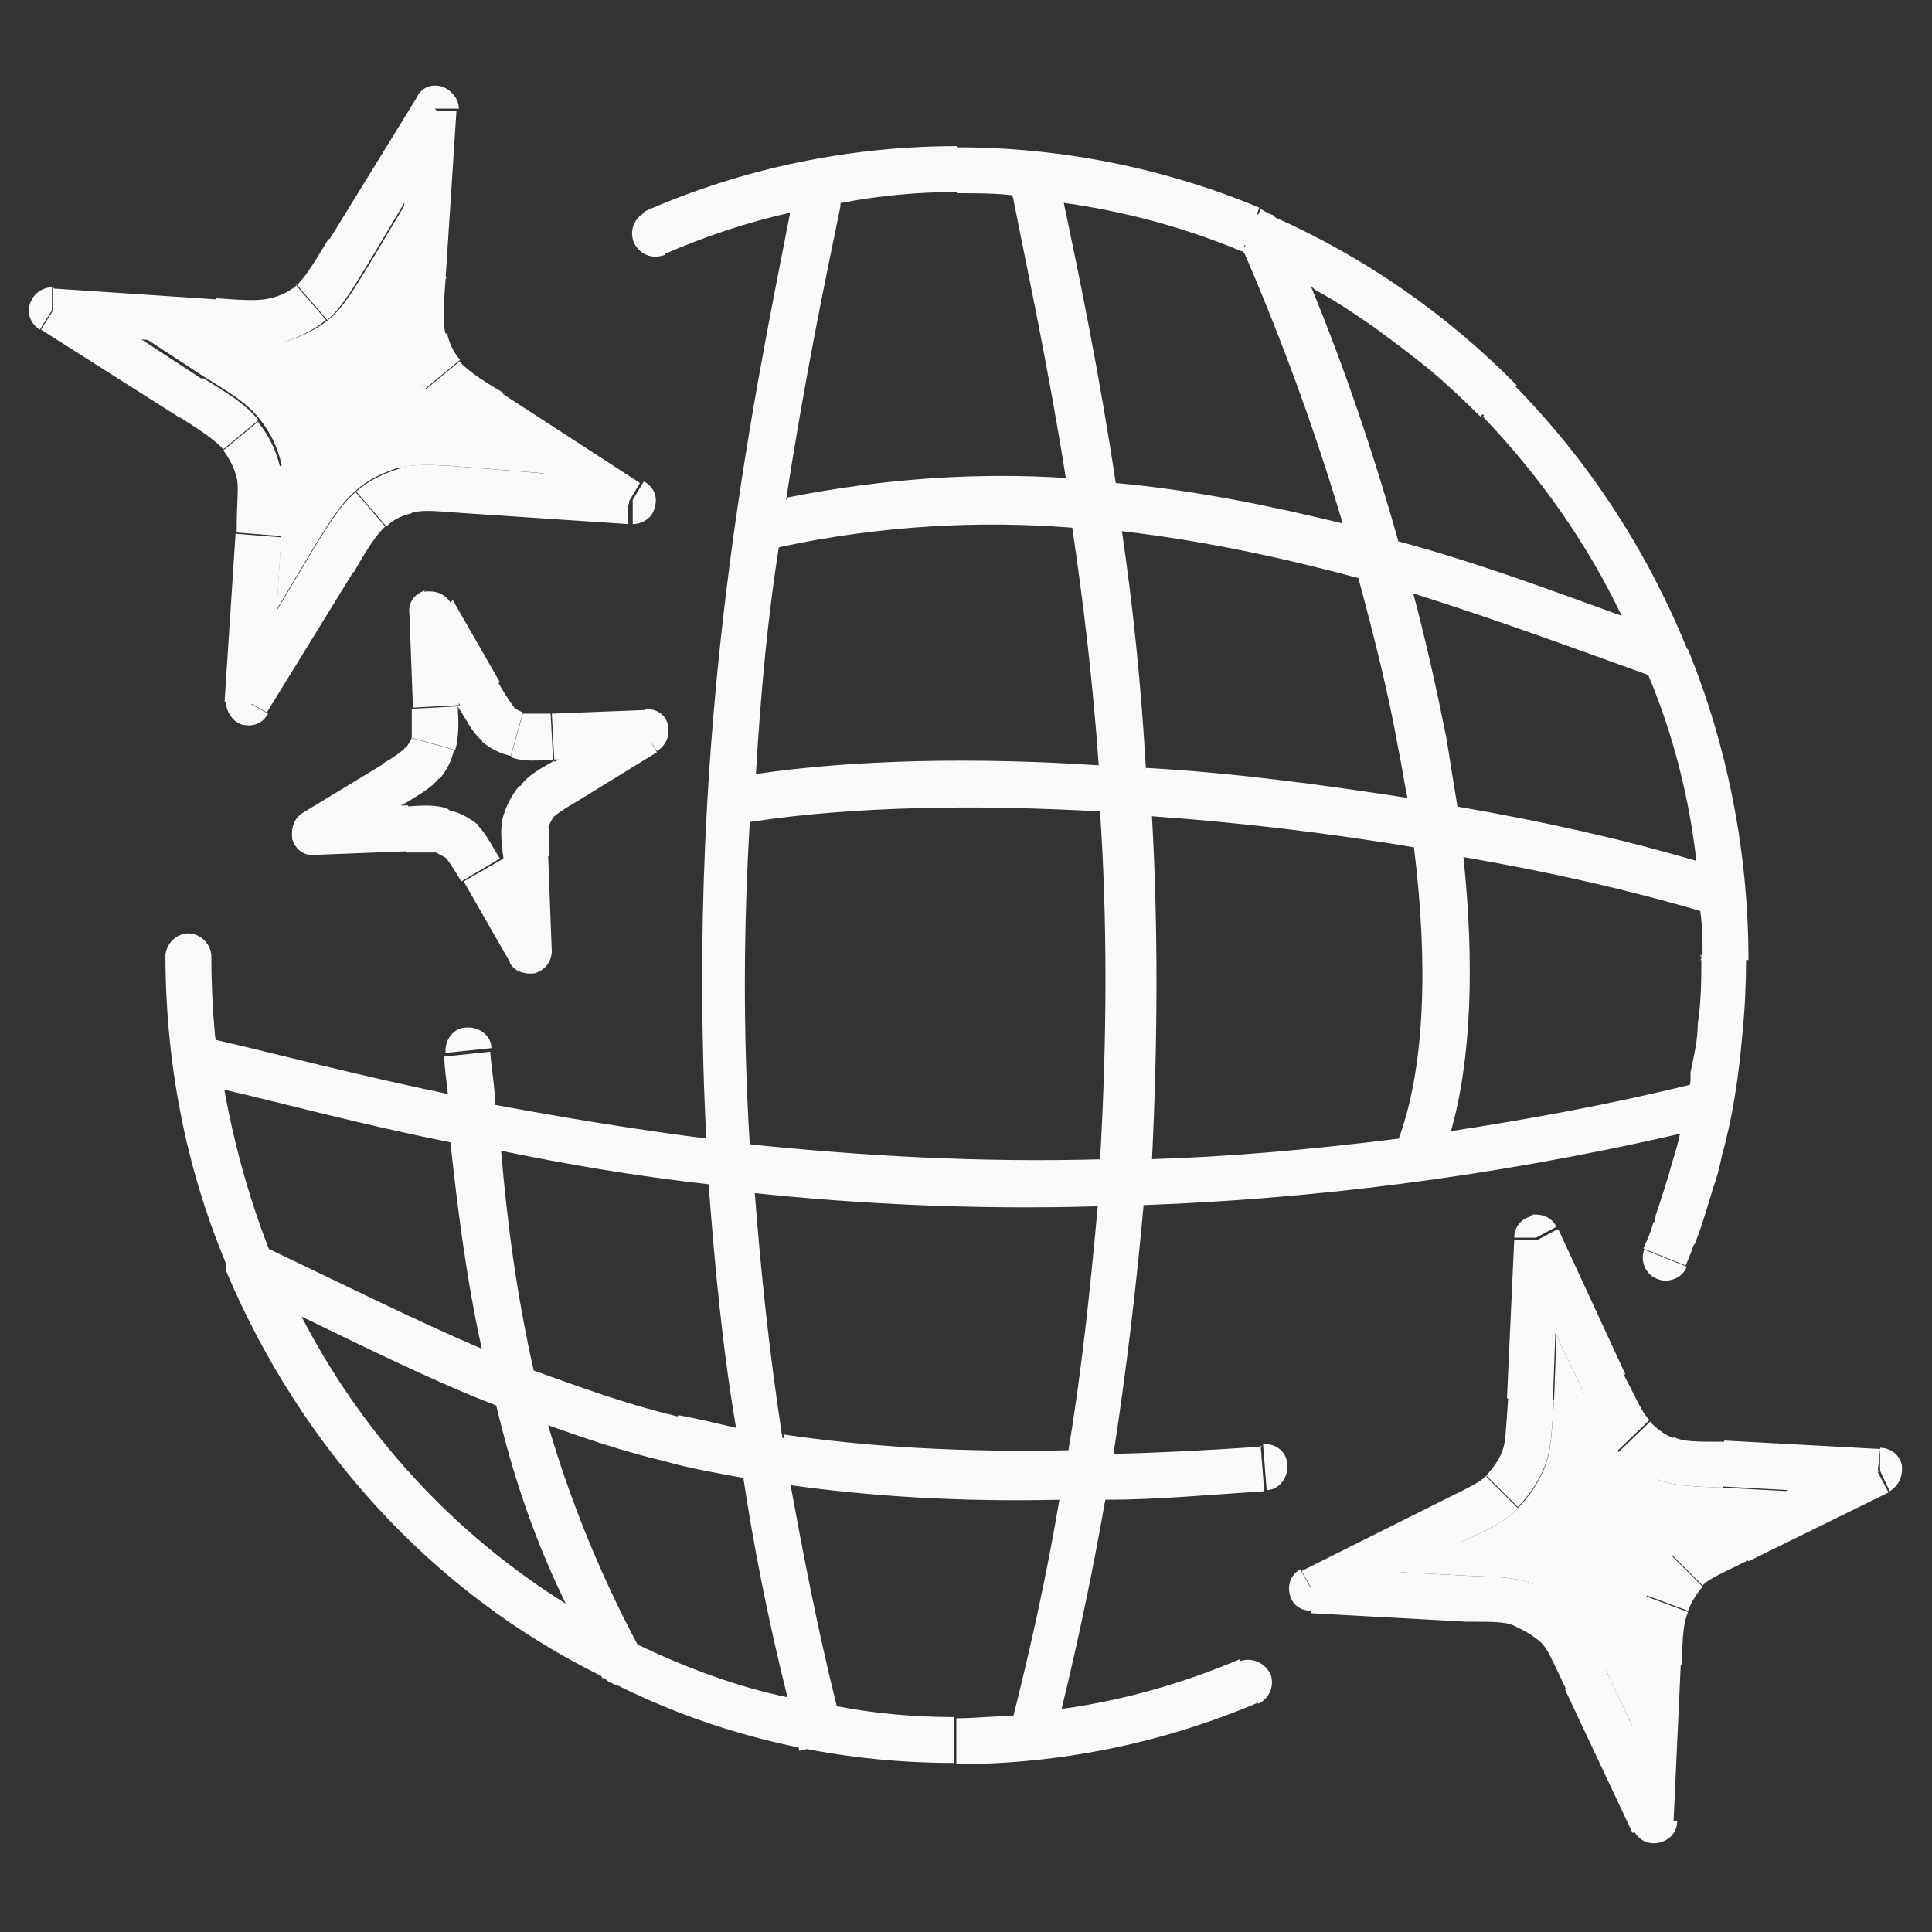 <?xml version="1.0" encoding="UTF-8"?>
<svg id="Calque_1" data-name="Calque 1" xmlns="http://www.w3.org/2000/svg" viewBox="0 0 16 16">
  <rect x="0" y="0" width="16" height="16" fill="#333333" stroke="none"/>
  <path d="m12.7,13.12l-.13.36c.07.03.13.07.19.12l.27-.26c-.09-.1-.21-.18-.33-.23Zm-.54-.07l-.02.38c.26,0,.35,0,.43.05l.13-.36c-.14-.06-.3-.06-.54-.07Zm.87.29l-.27.26c.06.06.09.14.21.39l.34-.16c-.09-.22-.17-.37-.27-.48Zm-.59-1.32c-.03.08-.08.14-.13.2l.26.26c.09-.09.17-.21.22-.33l-.35-.13Zm.05-.44c-.02.27-.02.37-.05.44l.35.13c.06-.15.06-.31.08-.56l-.38-.02Zm-.18.64c-.06.06-.13.09-.37.21l.16.34c.22-.1.37-.17.47-.28l-.26-.26Zm1.36-.45l-.27.26c.09.1.2.18.32.23l.14-.35c-.08-.03-.14-.08-.19-.13Zm.19.13l-.14.35c.15.06.31.06.55.07l.02-.38c-.26,0-.35,0-.43-.04Zm-.41-.52l-.34.16c.1.22.17.37.28.48l.27-.26c-.06-.06-.09-.14-.22-.39Zm.39,1.5c-.09.09-.17.21-.21.33l.35.13c.03-.08.07-.14.12-.2l-.26-.26Zm-.21.33c-.06.15-.07.31-.08.56l.38.02c0-.27.02-.37.05-.44l-.35-.13Zm.68-.62c-.21.1-.36.17-.47.28l.26.26c.06-.06.14-.09.38-.21l-.17-.34Zm-.76,1.17l-.03.55-.03.77h.19s0,0,0,0h.18s.06-1.31.06-1.31l-.38-.02Zm2.01-1.57l-.09-.17-.66.32-.5.25.17.34,1.16-.57-.09-.17Zm-1.28-.26l-.02.38.55.03.74.04v-.19s.02-.19.02-.19l-1.29-.07Zm-1.38-1.75l-.17.09h0l-.17.08.33.71.23.48.34-.16-.55-1.19Zm-.17.09h-.19s-.06,1.31-.06,1.31l.38.02.02-.54.03-.78h-.18Zm-.79,2.16l-1.16.58.09.16h0s.08.17.08.17l.65-.32.51-.25-.16-.34Zm-.35.59l-.73-.03v.37s1.28.07,1.28.07l.02-.38-.57-.03Zm1.94,1.3l-.23-.49-.34.16.56,1.19.17-.09h0l.16-.08-.33-.7ZM2.14,3.49l-.29.24c.05.07.09.14.11.23l.36-.09c-.03-.13-.09-.26-.18-.37Zm-.46-.35l-.2.31c.24.15.31.21.37.27l.29-.24c-.1-.13-.25-.22-.46-.35Zm.64.72l-.36.09c.02.09,0,.18,0,.46l.38.03c.02-.26.04-.43,0-.59Zm.14-1.5c-.07.06-.14.09-.22.11l.09.37c.13-.04.26-.1.37-.19l-.25-.29Zm.26-.38c-.15.25-.2.32-.26.38l.25.29c.12-.1.21-.26.34-.47l-.32-.2Zm-.48.49c-.09.02-.18.02-.45,0l-.03.38c.26.02.43.03.58,0l-.09-.37Zm1.46.29l-.37.09c.04.13.09.26.19.37l.29-.24c-.06-.07-.09-.14-.11-.23Zm.11.23l-.29.24c.09.12.25.22.45.35l.21-.32c-.24-.14-.31-.2-.37-.26Zm-.11-.69l-.38-.03c-.02.26-.03.43,0,.59l.37-.09c-.02-.09-.02-.19,0-.46Zm-.39,1.58c-.13.04-.26.1-.36.19l.25.29c.06-.06.13-.09.21-.11l-.09-.37Zm-.36.19c-.12.1-.22.26-.35.47l.33.2c.14-.25.2-.32.26-.38l-.25-.29Zm.36-.19l.09.37c.09-.03.18-.02.45,0l.03-.38c-.25-.02-.42-.03-.58,0Zm-.71.66l-.31.52-.4.65.16.1.16.09.72-1.17-.33-.2Zm1.9-.62l-.62-.05-.03.38,1.35.09v-.18s0,0,0,0h0s0-.19,0-.19l-.74-.05Zm-.32-.66l-.21.32.53.34.62.4.09-.15h0s0-.02,0-.02l.09-.15-1.14-.74Zm-.58-2.36h-.19s-.06.76-.06.76l-.04.62.38.03.09-1.39h-.19Zm0,0h0l-.15-.09-.72,1.17.32.2.31-.52.41-.65-.16-.1ZM.44,2.38v.19s-.02.19-.02.19l.74.05.61.05.03-.38-1.35-.09Zm.72.43l-.62-.4-.1.16-.1.16,1.15.73.2-.31-.52-.34Zm.79,1.62l-.09,1.38.19.02h.19s.05-.76.05-.76l.04-.62-.38-.03Zm1.76,2.27l-.1.36s.06.03.09.05l.26-.28c-.08-.06-.15-.1-.24-.12Zm-.35-.02v.38c.18,0,.21,0,.25,0l.1-.36c-.1-.04-.22-.03-.35-.02Zm.59.14l-.26.28s.05.06.13.2l.32-.19c-.07-.11-.12-.22-.2-.29Zm-.54-.71s-.03.07-.06.09l.29.25c.06-.07.1-.15.12-.24l-.36-.1Zm0-.24c0,.17,0,.21,0,.24l.36.1c.03-.1.03-.22.02-.36l-.38.02Zm-.06.33s-.05.05-.19.13l.2.32c.11-.07.21-.12.28-.21l-.29-.25Zm.9-.34l-.26.28c.07.06.15.1.24.12l.1-.36s-.07-.03-.09-.05Zm.31.05c-.16,0-.2,0-.23,0l-.1.36c.1.04.22.03.35.02l-.02-.38Zm-.44-.25l-.33.19c.08.12.12.22.21.29l.26-.28s-.05-.06-.13-.2Zm.18.85c-.06.07-.1.15-.13.24l.37.1s.03-.07.05-.09l-.28-.25Zm.24.34l-.37-.1c-.03.1-.02.22,0,.36l.38-.02c0-.16,0-.21,0-.24Zm.05-.55c-.12.07-.22.12-.28.21l.28.25s.06-.05.2-.13l-.2-.32Zm-.05.79l-.38.02v.02l.03.76h.2s.18,0,.18,0l-.03-.79Zm.8-1.02l-.09-.16-.62.38-.04.02.2.32.65-.4-.09-.16Zm0-.19l-.77.03.02.38h.04l.73-.03-.02-.38Zm-1.6-.9l-.16.09h0s-.16.09-.16.09l.39.68.33-.19-.39-.68Zm.03.09h-.2s-.18,0-.18,0l.03.79.38-.02-.03-.78Zm-.6,1.26l-.66.4.09.15v.02s.1.15.1.15l.62-.38.04-.02-.2-.32Zm.21.72v-.38h-.05l-.73.03v.2s0,.18,0,.18l.77-.03Zm.79.08v-.02s-.33.19-.33.19l.39.68.16-.09h0s.15-.09.15-.09l-.38-.66Zm9.88,0c-.61-.18-1.28-.33-1.98-.45-.03-.18-.06-.37-.09-.56-.08-.4-.17-.81-.28-1.22-.13-.04-.27-.09-.43-.12.13.48.25.96.33,1.41.03.14.05.29.08.43-.71-.11-1.45-.21-2.17-.25-.13-.02-.26-.03-.38-.03-1.04-.07-2.03-.05-2.85.07-.09,0-.19.02-.28.04l.06.38.2-.03c.81-.12,1.83-.14,2.9-.08.06.89.06,1.85,0,2.89.12,0,.26,0,.38,0,.05-1.02.05-1.97,0-2.85.72.05,1.47.14,2.19.26.13.03.26.05.4.08.7.12,1.36.27,1.97.45.03,0,.05,0,.07.02l.11-.36c-.08-.02-.14-.05-.22-.06Zm-2.38-.52c-.71-.11-1.45-.21-2.17-.25.02.12.02.25.03.38.72.05,1.47.14,2.19.26,0-.12-.03-.26-.05-.39Zm2.44,2.35s-.07.02-.1.02c-.69.17-1.36.29-2.01.39-.14.02-.28.04-.42.06-.72.09-1.4.15-2.05.17-.12,0-.26,0-.38,0-1.06.03-2.02-.03-2.91-.12-.13-.02-.26-.03-.38-.05-.63-.08-1.22-.18-1.76-.28-.13-.03-.26-.06-.39-.09-.77-.16-1.41-.33-1.93-.45-.05,0-.09-.02-.12-.03l-.09.37c.09.02.18.05.27.07.52.12,1.14.29,1.89.44.06.55.13,1.12.26,1.71-.56-.24-1.14-.53-1.79-.84.08.19.16.37.26.55.58.28,1.1.54,1.64.75.14.07.28.11.43.17.31.11.63.22.97.3.21.06.44.1.66.14.12.02.26.05.39.06-.03-.13-.05-.26-.07-.39-.11-.71-.18-1.39-.23-2.04.86.09,1.82.14,2.85.11.12,0,.25,0,.38,0,1.34-.05,2.82-.22,4.43-.59.09-.02.18-.04.26-.06l-.09-.37Zm-8.5,2.77c-.42-.1-.8-.24-1.19-.38-.14-.62-.22-1.22-.27-1.82.53.11,1.11.21,1.74.28.05.65.11,1.32.23,2.02-.17-.04-.34-.08-.5-.11Zm6.1-4.73c0-.12-.03-.26-.05-.39-.71-.11-1.45-.21-2.17-.25.02.12.02.25.03.38.72.05,1.47.14,2.19.26Zm-.05-.39c-.71-.11-1.45-.21-2.17-.25.02.12.02.25.03.38.72.05,1.47.14,2.19.26,0-.12-.03-.26-.05-.39Zm-1.21,5.37c-.43.03-.83.05-1.2.06-.13,0-.26.02-.38,0-.93.02-1.7-.03-2.38-.13-.13-.02-.26-.04-.39-.07-.17-.04-.34-.08-.5-.11-.42-.1-.8-.24-1.19-.38-.13-.06-.27-.11-.42-.17h0c-.56-.25-1.14-.54-1.79-.85-.02-.02-.05-.03-.07-.04l-.17.34c.17.09.34.17.5.25.58.28,1.1.54,1.64.75.14.07.28.11.43.17.31.11.63.22.97.3.21.06.44.1.66.14.12.02.26.05.39.06.65.09,1.38.14,2.24.12.12,0,.25,0,.38,0,.41,0,.83-.04,1.3-.07l-.03-.38Zm2.98-6.88c-.58-.21-1.19-.44-1.86-.62-.14-.05-.28-.09-.44-.12-.61-.15-1.24-.28-1.9-.34-.12-.02-.26-.03-.39-.04-.74-.05-1.52,0-2.33.16-.08,0-.15.02-.23.04l.09.37s.06,0,.09-.02c.84-.18,1.66-.22,2.44-.16.13,0,.26.02.4.03.68.08,1.33.22,1.96.39.15.04.29.09.43.12.7.22,1.35.46,1.96.68h0s.04-.09.04-.09l.09-.26c-.11-.04-.23-.09-.34-.12Zm-3.91,1.65c0-.13,0-.26-.03-.38-.04-.71-.11-1.37-.2-1.98-.02-.13-.04-.26-.07-.38-.14-.93-.3-1.7-.43-2.32-.02-.1-.04-.21-.06-.3l-.38.08c0,.06.02.11.04.17.12.61.29,1.39.44,2.34-.74-.05-1.52,0-2.33.16-.02.12-.04.26-.06.39.84-.18,1.66-.22,2.44-.16.09.61.17,1.26.22,1.98,0,.12.02.25.02.38.06.89.06,1.85,0,2.89-.02.12-.02.26-.03.38-.06.66-.13,1.35-.25,2.06-.02.12-.05.25-.07.38-.1.59-.23,1.19-.39,1.82,0,.06-.03.1-.04.16l.36.09c.03-.1.06-.21.08-.31.15-.61.27-1.19.37-1.76.03-.13.05-.26.07-.39.11-.71.19-1.4.25-2.06,0-.13.02-.26.03-.38.05-1.02.05-1.97,0-2.85Zm0,0c0-.13,0-.26-.03-.38-.04-.71-.11-1.37-.2-1.98-.13,0-.26-.03-.4-.03.09.61.17,1.26.22,1.98-1.04-.07-2.03-.05-2.85.07.04-.68.1-1.31.19-1.88.02-.13.04-.26.06-.39.15-.98.32-1.8.45-2.43,0-.09.02-.16.04-.24l-.37-.08c-.03.12-.05.25-.09.39-.31,1.59-.87,4.24-.69,7.66,0,.13,0,.26.02.39.05.65.11,1.32.23,2.02-.17-.04-.34-.08-.5-.11-.42-.1-.8-.24-1.19-.38.04.14.08.29.12.44.31.11.63.22.97.3.21.06.44.1.66.14.09.6.21,1.21.37,1.85.03.13.06.27.09.41l.37-.09c-.02-.08-.04-.15-.06-.23-.16-.64-.28-1.27-.39-1.87-.03-.13-.05-.26-.07-.39-.11-.71-.18-1.39-.23-2.04.86.09,1.82.14,2.85.11,0-.12,0-.26.03-.38-1.06.03-2.02-.03-2.91-.12-.06-.97-.05-1.86,0-2.69.81-.12,1.83-.14,2.9-.08.06.89.06,1.85,0,2.89.12,0,.26,0,.38,0,.05-1.02.05-1.97,0-2.85Zm-4.24,6.9c-.34-.64-.58-1.26-.75-1.85-.05-.15-.09-.3-.12-.44-.14-.62-.22-1.22-.27-1.82,0-.12-.03-.26-.04-.39,0-.15-.03-.29-.04-.44l-.38.04c0,.1.02.21.03.32,0,.13.02.26.03.4.06.55.13,1.12.26,1.71-.56-.24-1.14-.53-1.79-.84.08.19.16.37.26.55.58.28,1.1.54,1.64.75.13.55.31,1.11.6,1.69.09.19.18.38.28.57l.33-.18s-.03-.05-.04-.07Zm6.82-6.57c-.02-.13-.04-.26-.05-.4-.03-.18-.06-.37-.09-.56-.08-.4-.17-.81-.28-1.22-.03-.14-.07-.28-.11-.43-.2-.71-.44-1.42-.72-2.1-.08-.16-.14-.32-.21-.48l-.17.08h0l-.17.08s.02.05.03.07c.31.72.59,1.49.81,2.24.05.14.09.28.12.43.13.48.25.96.33,1.41.03.14.05.29.08.43.02.13.04.26.05.39.12.97.09,1.83-.13,2.42,0,.03,0,.05-.02.07l.35.14c.03-.09.07-.17.09-.26.18-.62.2-1.42.11-2.29Zm1.99.86c0,.19,0,.39-.03.58,0,.13-.03.26-.06.4,0,.03,0,.05,0,.07-.02.14-.04.27-.08.41-.02.09-.04.17-.07.26-.04.15-.09.3-.14.45,0,.02,0,.04-.02.06l.35.12h0c.06-.15.1-.3.15-.46.03-.08.05-.16.07-.26.09-.32.14-.66.17-1.01.02-.2.03-.4.03-.61h-.38Zm-3.55-6.14l-.09.17-.08.17c.08.04.14.07.21.11.09.03.17.08.26.12.02,0,.04.02.05.03.17.09.33.2.49.31.31.22.61.46.88.74h0l.26-.26c-.58-.59-1.26-1.06-2-1.39Zm3.43,3.57l-.29.12-.06.02c-.06-.14-.11-.27-.19-.41-.58-.21-1.19-.44-1.86-.62-.14-.05-.28-.09-.44-.12.05.14.09.28.12.43.13.48.25.96.33,1.41.03.14.05.29.08.43.02.13.04.26.05.39.12.97.09,1.83-.13,2.42.13-.02.27-.04.42-.06.18-.62.2-1.42.11-2.29.7.12,1.36.27,1.97.45.02.13.02.27.02.41h.38c0-.88-.17-1.76-.5-2.57Zm-1.91,1.32c-.03-.18-.06-.37-.09-.56-.08-.4-.17-.81-.28-1.22.7.22,1.35.46,1.96.68.21.5.34,1.02.4,1.55-.61-.18-1.28-.33-1.98-.45Zm-1.21-4.31c-.09-.05-.17-.09-.26-.12-.07-.05-.13-.08-.21-.11l.08-.17-.17.08s.02.05.03.07c.31.72.59,1.49.81,2.24.15.04.29.08.44.12-.2-.71-.44-1.42-.72-2.1Zm.54.34c.31.22.61.46.88.74-.27-.27-.57-.53-.88-.74Zm1.15.47l-.26.26c.46.48.86,1.04,1.15,1.65.08.13.13.26.19.41l.06-.02.29-.12c-.33-.81-.81-1.55-1.43-2.18Zm-.27.26c-.27-.27-.57-.53-.88-.74.31.22.61.46.88.74Zm-1.67-1.2c-.07-.05-.13-.08-.21-.11l.08-.17-.17.08s.02.05.03.07c.31.72.59,1.49.81,2.24.15.04.29.08.44.12-.2-.71-.44-1.42-.72-2.1-.09-.05-.17-.09-.26-.12Zm.79.46c.31.22.61.46.88.74-.27-.27-.57-.53-.88-.74Zm-.54-.34c-.09-.05-.17-.09-.26-.12-.07-.05-.13-.08-.21-.11l.08-.17-.17.08s.02.05.03.07c.31.72.59,1.49.81,2.24.15.04.29.08.44.12-.2-.71-.44-1.42-.72-2.1Zm-.3-.58h0s-.08-.04-.11-.06l-.02.05-.11.26-.02.05s.03,0,.05.02c.02,0,.05.02.07.03.08.04.14.07.21.11.09.03.17.08.26.12.02,0,.04.02.05.03.17.09.33.19.49.31.31.21.61.46.88.74h0l.26-.26c-.58-.59-1.26-1.06-2-1.39Zm.59,2.55c-.61-.15-1.24-.28-1.9-.34-.14-.93-.3-1.7-.43-2.32.5.07.99.2,1.47.4.02,0,.03,0,.05.02,0-.02-.02-.05-.03-.07l.11-.26.02-.05c-.79-.33-1.65-.5-2.5-.5v.38c.16,0,.32,0,.48.02.12.61.29,1.39.44,2.34-.74-.05-1.52,0-2.33.16-.02.12-.04.26-.06.39.84-.18,1.66-.22,2.44-.16.13,0,.26.02.4.03.68.08,1.33.22,1.96.39-.04-.14-.08-.28-.12-.43ZM5.33,1.76l.16.35c.34-.15.7-.27,1.06-.35.14-.04.27-.07.42-.08.31-.06.63-.09.96-.09v-.38c-.89,0-1.77.18-2.59.54Zm1.16,10.13c.02.12.04.26.07.39.65.09,1.38.14,2.24.12.02-.13.05-.26.07-.38-.93.02-1.7-.03-2.38-.13Zm2.38.13c-.93.02-1.7-.03-2.38-.13.02.12.04.26.07.39.65.09,1.38.14,2.24.12.02-.13.05-.26.07-.38Zm-2.33,2.04c-.44-.09-.86-.25-1.26-.44-.34-.64-.58-1.26-.75-1.85-.14-.06-.28-.1-.43-.17.13.55.31,1.11.6,1.69-.95-.59-1.72-1.43-2.23-2.44-.1-.18-.19-.36-.26-.55-.16-.42-.28-.86-.36-1.32-.03-.13-.05-.26-.07-.41-.02-.22-.03-.44-.03-.67h-.38c0,.91.17,1.77.5,2.56,0,0,0,.03,0,.04,0,0,0,0,0,.02.62,1.47,1.71,2.67,3.11,3.36,0,0,.02.02.03.02.02.02.04.04.07.04.85.43,1.81.66,2.82.66v-.38c-.33,0-.66-.03-.97-.09-.16-.64-.28-1.27-.39-1.87-.13,0-.26-.04-.39-.06.09.6.21,1.21.37,1.85Zm-.05-2.18c.02.12.04.26.07.39.65.09,1.38.14,2.24.12.02-.13.05-.26.07-.38-.93.02-1.7-.03-2.38-.13Zm3.78,1.86c-.47.2-.96.34-1.46.41-.13.03-.26.05-.4.06-.17,0-.33.02-.49.02v.38c.85,0,1.7-.17,2.5-.51l-.15-.35Zm3.82-5.84c0,.19,0,.39-.03.58,0,.13-.03.26-.06.4,0,.03,0,.05,0,.07-.02.14-.04.27-.08.41-.02.09-.04.17-.07.26-.04.15-.09.3-.14.45,0,.02,0,.04-.02.06-.02.08-.05.14-.08.21l.35.14c.03-.07.06-.14.08-.22h0s0,0,0,0c.06-.15.1-.3.15-.46.03-.08.05-.16.07-.26.09-.32.14-.66.17-1.01.02-.2.03-.4.03-.61h-.38Zm-3.31,5.09c-.08.04-.12.12-.1.21.02.09.09.14.18.14v-.18s0,0,0,0l-.09-.16Zm2.92,2.08h0l-.17.09c.04.08.12.12.21.1.09-.02.15-.09.15-.18h-.18Zm1.87-3.08v.19s.08.17.08.17c.08-.05.11-.13.1-.22-.02-.08-.09-.14-.18-.14Zm-2.88-1.92c-.09.02-.15.09-.15.18h.18s0,0,0,0l.17-.09c-.04-.08-.12-.11-.21-.1ZM.25,2.51c-.03.08,0,.17.08.22l.1-.16v-.19c-.08,0-.15.05-.18.13Zm1.81,3.31l-.19-.02c0,.09.05.17.13.2.09.02.17,0,.22-.09l-.16-.09Zm3.27-1.83l-.09.15h0v.2c.08,0,.16-.05.18-.13.03-.09,0-.17-.08-.22ZM3.67.72c-.09-.03-.18,0-.22.09l.15.09h.2c0-.08-.06-.15-.13-.18Zm-1.07,6.16l-.09-.15c-.08.05-.1.13-.09.22.03.09.1.14.19.13v-.2Zm1.78,1l-.16.09c.04.08.13.1.21.09.09-.03.14-.1.14-.19h-.19Zm.96-2.01v.19s.1.16.1.16c.08-.05.11-.13.09-.22-.02-.09-.1-.13-.19-.13Zm-1.82-.98c-.09.03-.14.1-.13.19h.18s0,0,0,0l.16-.09c-.05-.08-.13-.1-.22-.09Zm6.94,7.07l.03.38c.1,0,.18-.1.17-.21,0-.1-.09-.18-.2-.17Zm-8.56-1.6s-.03.09,0,.12c0,0,0,.03,0,.04,0,0,0,0,0,.02.02.03.05.06.08.08l.17-.34c-.09-.05-.21,0-.26.09Zm3.43,3.33l-.33.18s0,.02.02.03c0,0,.02.02.03.02.02.02.04.04.07.04.05.02.09,0,.14,0,.09-.06.12-.17.08-.26Zm-1.47-5.18c-.1,0-.18.1-.17.21l.38-.04c0-.1-.1-.18-.21-.17Zm10.19,1.74l-.35-.12c-.03.09.02.21.11.24.1.04.2,0,.24-.1,0,0,0,0,0,0h0ZM10.54,1.78s-.09-.03-.13,0c-.03,0-.06.03-.08.05-.06.06-.07.14-.04.21l.17-.08.09-.17h0Zm-5.2-.02c-.09.05-.13.15-.09.25.05.1.15.14.26.1l-.16-.35ZM1.56,7.73c-.1,0-.19.09-.19.19h.38c0-.1-.09-.19-.19-.19Zm8.71,6.03l.15.35c.09-.04.14-.15.1-.25-.05-.09-.15-.14-.26-.1Zm3.35-3.42c-.04.09,0,.21.1.25.09.04.21,0,.25-.1l-.35-.14Z" style="fill: #f8f9fa; stroke-width: 0px;"/>
  <path d="m14.82,12.35l-.5.25c-.21.1-.36.17-.47.28-.09.09-.17.21-.21.33-.06.15-.07.31-.08.56l-.03.55-.23-.49c-.09-.22-.17-.37-.27-.48-.09-.1-.21-.18-.33-.23-.14-.06-.3-.06-.54-.07l-.57-.03.51-.25c.22-.1.37-.17.47-.28.09-.09.17-.21.22-.33.06-.15.06-.31.08-.56l.02-.54.23.48c.1.22.17.37.28.48.09.1.2.18.32.23.15.06.31.06.55.07l.55.03Z" style="fill: #f8f9fa; stroke-width: 0px;"/>
  <path d="m4.51,3.92l-.62-.05c-.25-.02-.42-.03-.58,0-.13.04-.26.1-.36.19-.12.1-.22.26-.35.47l-.31.52.04-.62c.02-.26.04-.43,0-.59-.03-.13-.09-.26-.18-.37-.1-.13-.25-.22-.46-.35l-.52-.34.61.05c.26.02.43.03.58,0,.13-.04.26-.1.37-.19.12-.1.21-.26.34-.47l.31-.52-.04.62c-.02.26-.03.43,0,.59.04.13.09.26.19.37.09.12.25.22.45.35l.53.34Z" style="fill: #f8f9fa; stroke-width: 0px;"/>
</svg>